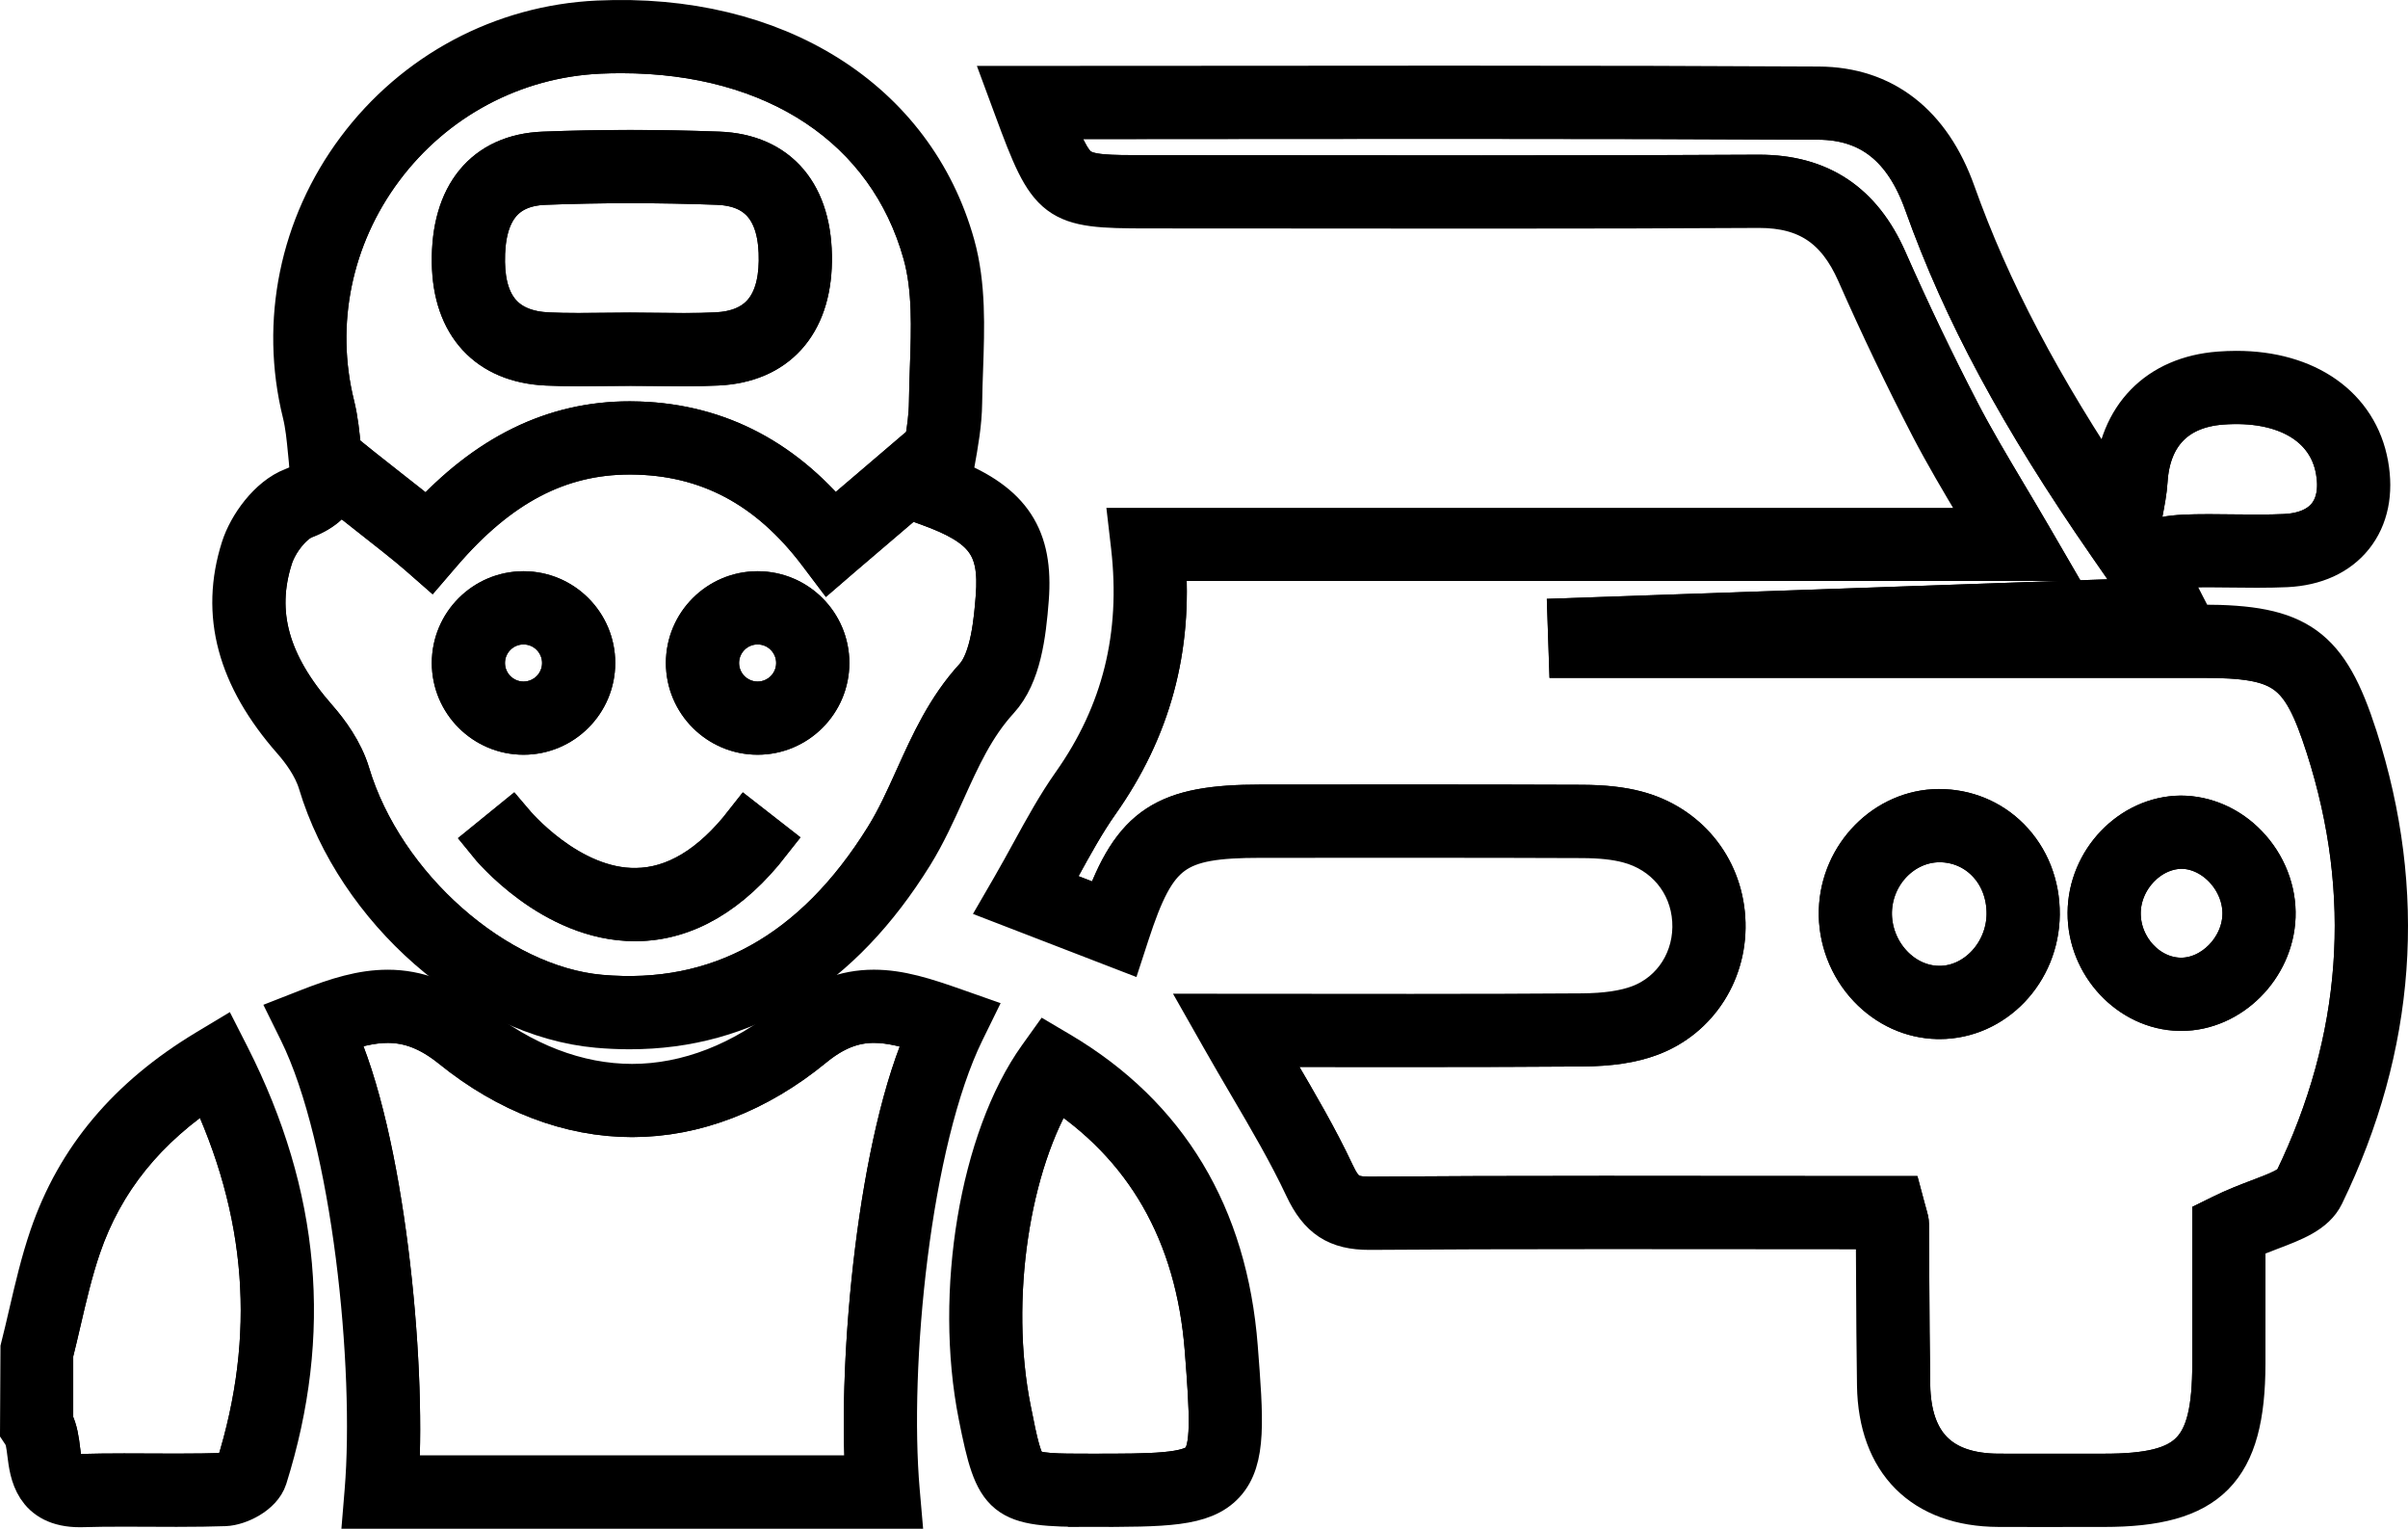 <?xml version="1.0" encoding="utf-8"?>
<!-- Generator: Adobe Illustrator 16.0.0, SVG Export Plug-In . SVG Version: 6.00 Build 0)  -->
<!DOCTYPE svg PUBLIC "-//W3C//DTD SVG 1.1//EN" "http://www.w3.org/Graphics/SVG/1.1/DTD/svg11.dtd">
<svg version="1.1" id="Layer_1" xmlns="http://www.w3.org/2000/svg" xmlns:xlink="http://www.w3.org/1999/xlink" x="0px" y="0px"
	 width="105.564px" height="67px" viewBox="0 0 105.564 67" enable-background="new 0 0 105.564 67" xml:space="preserve">
<g>
	<circle fill="none" stroke="#000000" stroke-width="2" stroke-miterlimit="10" cx="33.213" cy="29.057" r="1.813"/>
	<path fill="none" stroke="#000000" stroke-width="2" stroke-miterlimit="10" d="M46.291,47.551
		c-2.154,3.417-3.055,9.396-2.093,14.229c0.302,1.515,0.468,2.35,0.824,2.64c0.36,0.292,1.277,0.292,2.796,0.292h0.001
		c2.713,0,4.351,0,4.896-0.59c0.536-0.58,0.444-2.107,0.221-4.984C52.537,54.011,50.302,50.115,46.291,47.551z"/>
	<path fill="none" stroke="#000000" stroke-width="2" stroke-miterlimit="10" d="M14.824,19.669l0.014,0.143
		c0.529,0.447,1.33,1.077,2.109,1.689c0.666,0.521,1.303,1.022,1.796,1.428c2.656-2.918,5.561-4.34,8.859-4.34
		c0.027,0,0.053,0.001,0.08,0.001c3.515,0.024,6.491,1.494,8.855,4.371c0.494-0.424,1.143-0.976,1.802-1.537
		c0.861-0.733,1.737-1.479,2.314-1.976c0.105-0.622,0.188-1.225,0.194-1.815c0.006-0.499,0.024-1.004,0.041-1.51
		c0.06-1.713,0.123-3.483-0.311-5.033c-1.556-5.562-6.543-8.882-13.341-8.882c-0.32,0-0.643,0.007-0.969,0.022
		c-3.795,0.176-7.285,2.036-9.572,5.102c-2.259,3.028-3.042,6.839-2.148,10.453C14.704,18.413,14.765,19.052,14.824,19.669z
		 M23.827,6.77c2.489-0.097,5.072-0.098,7.671-0.001c2.567,0.096,4.015,1.807,3.972,4.695c-0.04,2.698-1.503,4.314-4.016,4.433
		c-0.439,0.021-0.908,0.031-1.475,0.031c-0.396,0-0.793-0.005-1.19-0.01c-0.765-0.009-1.529-0.009-2.294,0
		c-0.378,0.004-0.755,0.009-1.132,0.009c0,0,0,0-0.001,0c-0.532,0-0.974-0.009-1.388-0.028c-2.532-0.114-4.005-1.713-4.043-4.386
		C19.888,8.597,21.309,6.868,23.827,6.77z"/>
	<circle fill="none" stroke="#000000" stroke-width="2" stroke-miterlimit="10" cx="22.951" cy="29.057" r="1.813"/>
	<path fill="none" stroke="#000000" stroke-width="2" stroke-miterlimit="10" d="M26.313,43.721
		c5.203,0.46,9.433-1.879,12.588-6.961c0.512-0.825,0.908-1.703,1.327-2.633c0.673-1.49,1.368-3.031,2.582-4.358
		c0.747-0.816,0.888-2.632,0.965-3.607c0.177-2.272-0.509-3.195-3.059-4.113l-0.465-0.167l0.072-0.489
		c0.004-0.026,0.01-0.053,0.014-0.08c-0.386,0.329-0.8,0.683-1.212,1.033c-0.901,0.768-1.782,1.517-2.275,1.942l-0.488,0.421
		l-0.389-0.515c-2.216-2.934-4.93-4.372-8.296-4.396c-0.024,0-0.05,0-0.074,0c-3.131,0-5.782,1.389-8.337,4.368l-0.398,0.463
		l-0.459-0.402c-0.484-0.424-1.359-1.11-2.206-1.775c-0.493-0.387-0.992-0.779-1.433-1.134c-0.181,0.513-0.596,0.97-1.46,1.299
		c-0.554,0.211-1.228,1.037-1.472,1.804c-0.78,2.453-0.148,4.728,1.989,7.158c0.478,0.544,1.108,1.394,1.397,2.357
		C16.72,38.921,21.695,43.311,26.313,43.721z M33.213,26.035c1.667,0,3.022,1.355,3.022,3.021s-1.355,3.021-3.022,3.021
		c-1.666,0-3.021-1.355-3.021-3.021S31.548,26.035,33.213,26.035z M27.892,39.041c1.723-0.02,3.353-0.999,4.845-2.911l0.953,0.743
		c-1.732,2.22-3.681,3.355-5.792,3.377c-0.02,0-0.039,0-0.059,0c-3.583,0-6.247-3.229-6.359-3.368l0.938-0.763
		C22.442,36.148,24.875,39.092,27.892,39.041z M22.951,26.035c1.666,0,3.021,1.355,3.021,3.021s-1.355,3.021-3.021,3.021
		s-3.021-1.355-3.021-3.021S21.285,26.035,22.951,26.035z"/>
	<path fill="none" stroke="#000000" stroke-width="2" stroke-miterlimit="10" d="M35.591,45.793
		c-2.424,1.991-5.149,3.043-7.88,3.043c-2.707,0-5.417-1.034-7.839-2.991c-0.96-0.775-1.873-1.137-2.872-1.137
		c-0.753,0-1.528,0.2-2.414,0.519c2.162,4.626,3.093,14.408,2.772,19.564h20.707c-0.351-5.209,0.544-14.873,2.728-19.562
		c-0.92-0.308-1.72-0.522-2.484-0.522C37.357,44.707,36.494,45.053,35.591,45.793z"/>
	<path fill="none" stroke="#000000" stroke-width="2" stroke-miterlimit="10" d="M3.43,54.618c-0.36,1.052-0.621,2.174-0.873,3.259
		c-0.113,0.485-0.225,0.971-0.347,1.452v2.985c0.203,0.396,0.259,0.844,0.308,1.247c0.112,0.903,0.18,1.164,0.983,1.164l0.087-0.002
		C4.127,64.708,4.716,64.7,5.44,64.7c0.385,0,0.77,0.002,1.155,0.004c0.383,0.002,0.767,0.004,1.149,0.004
		c0.832,0,1.47-0.01,2.071-0.03c0.191-0.007,0.567-0.217,0.64-0.337c1.804-5.752,1.392-11.281-1.274-16.854
		C6.318,49.347,4.434,51.685,3.43,54.618z"/>
	<path fill="none" stroke="#000000" stroke-width="2" stroke-miterlimit="10" d="M102.078,32.704
		c-1.104-3.435-1.882-3.995-5.544-3.995H68.894l-0.051-1.498l25.355-0.884c-0.424-0.904-0.595-1.551-0.279-2.072
		c0.403-0.665,1.352-0.716,2.863-0.72h0.101c0.346,0,0.691,0.004,1.037,0.009c0.342,0.004,0.684,0.008,1.024,0.008
		c0.476,0,0.866-0.008,1.232-0.025c0.871-0.042,1.546-0.333,1.952-0.843c0.407-0.512,0.541-1.235,0.386-2.094
		c-0.368-2.042-2.324-3.191-5.127-2.979c-2.039,0.154-3.233,1.381-3.363,3.458c-0.028,0.453-0.114,0.897-0.223,1.46
		c-0.057,0.299-0.123,0.64-0.192,1.046l-0.251,1.456l-0.842-1.214c-3.873-5.587-6.354-10.192-8.047-14.936
		c-0.897-2.516-2.449-3.744-4.744-3.758c-4.677-0.026-9.618-0.038-16.024-0.038c-3.069,0-6.144,0.003-9.229,0.005
		c-2.816,0.003-5.641,0.005-8.476,0.006c0.48,1.278,0.803,2.019,1.226,2.339c0.484,0.366,1.351,0.366,3.076,0.366
		c2.442,0,4.885,0.002,7.327,0.005c2.441,0.002,4.884,0.005,7.325,0.005c4.758,0,8.608-0.01,12.118-0.03h0.052
		c2.612,0,4.407,1.193,5.49,3.648c1.004,2.273,2.076,4.519,3.191,6.667c0.609,1.177,1.306,2.346,2.042,3.584
		c0.355,0.596,0.726,1.217,1.109,1.876l0.527,0.907H50.97c0.318,3.963-0.628,7.453-2.887,10.651
		c-0.615,0.872-1.146,1.838-1.707,2.859c-0.169,0.31-0.343,0.625-0.522,0.947l2.596,1.002c1.298-3.669,2.689-4.535,6.823-4.536
		l6.911-0.003c2.394,0,4.788,0.003,7.183,0.013c0.934,0.005,1.675,0.086,2.334,0.258c2.171,0.565,3.667,2.368,3.812,4.592
		c0.146,2.249-1.139,4.277-3.198,5.046c-0.797,0.298-1.735,0.44-2.955,0.449c-2.162,0.017-4.469,0.023-7.479,0.023l-6.658-0.004
		c0.213,0.364,0.424,0.726,0.634,1.083c0.924,1.573,1.795,3.058,2.539,4.638c0.411,0.874,0.732,1.088,1.638,1.088
		c3.004-0.023,6.168-0.033,10.295-0.033c1.772,0,3.546,0.002,5.319,0.004c1.72,0.001,3.441,0.003,5.163,0.003h2.479l0.12,0.449
		c0.042,0.157,0.072,0.259,0.091,0.328c0.039,0.132,0.063,0.219,0.064,0.339c0.006,0.783,0.01,1.566,0.013,2.35
		c0.008,1.537,0.016,3.126,0.041,4.688c0.042,2.652,1.386,4.002,3.992,4.014c0.564,0.003,1.129,0.003,1.693,0.003l2.934-0.002
		c3.861,0,4.863-1.016,4.87-4.946c0.003-1.564,0.002-3.13,0.001-4.445v-1.806l0.335-0.165c0.563-0.28,1.123-0.493,1.617-0.682
		c0.757-0.285,1.471-0.558,1.625-0.874C103.689,45.599,104.159,39.176,102.078,32.704z M85.027,44.54L85.027,44.54l-0.094-0.001
		c-1.1-0.026-2.144-0.502-2.938-1.34c-0.838-0.884-1.298-2.086-1.261-3.298c0.071-2.371,1.984-4.31,4.266-4.32
		c1.157,0,2.22,0.439,3.013,1.238c0.838,0.846,1.294,2.002,1.284,3.256C89.277,42.538,87.361,44.54,85.027,44.54z M95.621,44.182
		L95.621,44.182l-0.077-0.001c-2.129-0.045-3.916-1.957-3.903-4.175c0.012-2.222,1.825-4.116,3.958-4.137c0.001,0,0.001,0,0.001,0
		c1.051,0,2.071,0.453,2.832,1.244c0.807,0.835,1.244,1.953,1.203,3.065C99.555,42.349,97.717,44.182,95.621,44.182z"/>
	<path fill="none" stroke="#000000" stroke-width="2" stroke-miterlimit="10" d="M85.022,36.789
		c-1.653,0.009-3.027,1.421-3.081,3.148c-0.025,0.893,0.313,1.778,0.931,2.43c0.572,0.604,1.313,0.945,2.089,0.963l0.066,0.001
		c1.645,0.001,3.047-1.496,3.062-3.266c0.008-0.93-0.323-1.78-0.934-2.395C86.592,37.103,85.834,36.789,85.022,36.789z"/>
	<path fill="none" stroke="#000000" stroke-width="2" stroke-miterlimit="10" d="M95.634,37.077
		c-1.485,0.015-2.777,1.386-2.786,2.936c-0.009,1.572,1.239,2.929,2.723,2.96h0.051c1.438,0,2.75-1.326,2.806-2.839
		c0.03-0.786-0.286-1.582-0.865-2.183C97.026,37.396,96.324,37.077,95.634,37.077z"/>
	<path fill="none" stroke="#000000" stroke-width="2" stroke-miterlimit="10" d="M24.028,14.691c0.396,0.018,0.82,0.026,1.333,0.026
		c0,0,0,0,0.001,0c0.372,0,0.745-0.005,1.118-0.009c0.377-0.005,0.755-0.009,1.133-0.009c0.396,0,0.793,0.005,1.19,0.01
		c0.392,0.005,0.784,0.01,1.176,0.01c0.547,0,0.997-0.01,1.418-0.03c1.871-0.088,2.834-1.18,2.865-3.243
		c0.033-2.232-0.912-3.399-2.809-3.47c-2.568-0.096-5.122-0.095-7.579,0.001c-1.848,0.071-2.769,1.255-2.736,3.518
		C21.168,13.53,22.14,14.606,24.028,14.691z"/>
	<path stroke="#000000" stroke-width="2" stroke-miterlimit="10" d="M9.672,45.768l-0.557,0.335
		c-3.432,2.066-5.665,4.724-6.829,8.123c-0.38,1.111-0.648,2.264-0.907,3.378c-0.116,0.502-0.233,1.003-0.359,1.501l-0.019,3.552
		l0.101,0.152c0.13,0.197,0.173,0.54,0.217,0.9c0.103,0.832,0.276,2.225,2.182,2.225l0.123-0.002
		c0.527-0.016,1.104-0.022,1.816-0.022c0.383,0,0.766,0.002,1.149,0.004c0.385,0.002,0.77,0.004,1.155,0.004
		c0.847,0,1.499-0.01,2.115-0.031c0.567-0.021,1.525-0.48,1.737-1.152c1.98-6.302,1.447-12.316-1.629-18.387L9.672,45.768z
		 M10.455,64.341c-0.073,0.12-0.449,0.33-0.64,0.337c-0.601,0.021-1.24,0.03-2.071,0.03c-0.383,0-0.766-0.002-1.149-0.004
		C6.21,64.702,5.825,64.7,5.44,64.7c-0.724,0-1.313,0.008-1.852,0.023l-0.087,0.002c-0.803,0-0.871-0.261-0.983-1.164
		c-0.049-0.403-0.105-0.851-0.308-1.247v-2.985c0.122-0.481,0.234-0.967,0.347-1.452c0.252-1.085,0.513-2.207,0.873-3.259
		c1.004-2.934,2.889-5.271,5.751-7.132C11.847,53.06,12.259,58.589,10.455,64.341z"/>
	<path stroke="#000000" stroke-width="2" stroke-miterlimit="10" d="M103.229,32.335c-1.264-3.932-2.515-4.835-6.694-4.835h-1.297
		l0.898-0.031l-0.44-0.848c-0.204-0.396-0.732-1.414-0.732-1.733c0.276-0.141,1.393-0.144,1.822-0.145h0.098
		c0.341,0,0.682,0.004,1.022,0.009c0.347,0.004,0.693,0.008,1.039,0.008c0.495,0,0.905-0.009,1.29-0.026
		c1.229-0.06,2.211-0.507,2.84-1.298c0.631-0.791,0.848-1.85,0.63-3.06c-0.444-2.466-2.615-3.999-5.664-3.999
		c-0.242,0-0.492,0.01-0.743,0.029c-2.637,0.198-4.313,1.913-4.479,4.588c-0.018,0.283-0.064,0.574-0.131,0.932
		c-3.344-4.962-5.547-9.154-7.079-13.45c-1.06-2.967-3.091-4.544-5.875-4.56c-4.68-0.027-9.623-0.039-16.032-0.039
		c-3.069,0-6.145,0.003-9.229,0.006c-3.104,0.002-6.218,0.005-9.344,0.005h-0.867l0.301,0.813c1.529,4.147,1.743,4.31,5.736,4.31
		c2.442,0,4.884,0.002,7.325,0.004c2.442,0.003,4.885,0.005,7.327,0.005c4.76,0,8.613-0.009,12.125-0.03h0.045
		c2.14,0,3.491,0.903,4.385,2.928c1.013,2.298,2.098,4.564,3.224,6.736c0.627,1.208,1.332,2.392,2.077,3.645
		c0.187,0.313,0.376,0.631,0.569,0.959H49.625l0.078,0.673c0.451,3.933-0.401,7.363-2.607,10.488
		c-0.655,0.928-1.201,1.923-1.779,2.976c-0.271,0.496-0.553,1.007-0.858,1.537l-0.354,0.611l5.091,1.965l0.197-0.604
		c1.209-3.702,2.033-4.306,5.88-4.307l6.911-0.002c2.393,0,4.785,0.002,7.177,0.013c0.831,0.004,1.477,0.073,2.035,0.219
		c1.658,0.432,2.801,1.805,2.91,3.5c0.11,1.714-0.859,3.256-2.415,3.836c-0.65,0.243-1.482,0.365-2.541,0.373
		c-2.159,0.016-4.463,0.023-7.47,0.023l-8.739-0.006l0.512,0.902c0.388,0.684,0.778,1.349,1.161,2.003
		c0.909,1.548,1.767,3.011,2.487,4.54c0.611,1.299,1.352,1.782,2.731,1.781h0.047c2.964-0.022,6.124-0.032,10.248-0.032
		c1.771,0,3.545,0.002,5.317,0.003c1.722,0.002,3.443,0.004,5.165,0.004h1.547c0.005,0.754,0.009,1.509,0.012,2.263
		c0.008,1.541,0.015,3.133,0.04,4.702c0.054,3.291,1.947,5.188,5.196,5.202c0.565,0.002,1.132,0.003,1.698,0.003l2.934-0.002
		c4.536,0,6.07-1.553,6.079-6.152c0.003-1.566,0.002-3.132,0.001-4.449l-0.001-1.047c0.396-0.179,0.79-0.328,1.173-0.474
		c1.03-0.391,1.92-0.728,2.283-1.479C104.918,45.837,105.408,39.112,103.229,32.335z M100.685,51.794
		c-0.154,0.316-0.868,0.589-1.625,0.874c-0.494,0.188-1.055,0.401-1.617,0.682l-0.335,0.165v1.806
		c0.001,1.315,0.002,2.881-0.001,4.445c-0.007,3.931-1.009,4.946-4.87,4.946l-2.934,0.002c-0.564,0-1.129,0-1.693-0.003
		c-2.606-0.012-3.95-1.361-3.992-4.014c-0.025-1.562-0.033-3.15-0.041-4.688c-0.003-0.783-0.007-1.566-0.013-2.35
		c-0.001-0.12-0.025-0.207-0.064-0.339c-0.019-0.069-0.049-0.171-0.091-0.328l-0.12-0.449H80.81c-1.722,0-3.443-0.002-5.163-0.003
		c-1.773-0.002-3.547-0.004-5.319-0.004c-4.127,0-7.291,0.01-10.295,0.033c-0.905,0-1.227-0.214-1.638-1.088
		c-0.744-1.58-1.615-3.064-2.539-4.638c-0.21-0.357-0.421-0.719-0.634-1.083l6.658,0.004c3.01,0,5.316-0.007,7.479-0.023
		c1.22-0.009,2.158-0.151,2.955-0.449c2.06-0.769,3.345-2.797,3.198-5.046c-0.145-2.224-1.641-4.026-3.812-4.592
		c-0.659-0.172-1.4-0.253-2.334-0.258c-2.395-0.01-4.789-0.013-7.183-0.013l-6.911,0.003c-4.134,0.001-5.525,0.867-6.823,4.536
		l-2.596-1.002c0.18-0.322,0.354-0.638,0.522-0.947c0.562-1.021,1.092-1.987,1.707-2.859c2.259-3.198,3.205-6.688,2.887-10.651
		h38.512l-0.527-0.907c-0.384-0.659-0.754-1.28-1.109-1.876c-0.736-1.238-1.433-2.407-2.042-3.584
		c-1.115-2.148-2.188-4.394-3.191-6.667c-1.083-2.455-2.878-3.648-5.49-3.648h-0.052c-3.51,0.021-7.36,0.03-12.118,0.03
		c-2.441,0-4.884-0.003-7.325-0.005c-2.442-0.003-4.885-0.005-7.327-0.005c-1.726,0-2.592,0-3.076-0.366
		c-0.423-0.32-0.745-1.061-1.226-2.339c2.835-0.001,5.659-0.003,8.476-0.006c3.085-0.002,6.159-0.005,9.229-0.005
		c6.406,0,11.348,0.012,16.024,0.038c2.295,0.014,3.847,1.242,4.744,3.758c1.692,4.743,4.174,9.349,8.047,14.936l0.842,1.214
		l0.251-1.456c0.069-0.406,0.136-0.747,0.192-1.046c0.108-0.563,0.194-1.007,0.223-1.46c0.13-2.077,1.324-3.304,3.363-3.458
		c2.803-0.213,4.759,0.937,5.127,2.979c0.155,0.858,0.021,1.582-0.386,2.094c-0.406,0.51-1.081,0.801-1.952,0.843
		c-0.366,0.018-0.757,0.025-1.232,0.025c-0.341,0-0.683-0.004-1.024-0.008c-0.346-0.005-0.691-0.009-1.037-0.009h-0.101
		c-1.512,0.004-2.46,0.055-2.863,0.72c-0.315,0.521-0.145,1.168,0.279,2.072l-25.355,0.884l0.051,1.498h27.641
		c3.662,0,4.439,0.561,5.544,3.995C104.159,39.176,103.689,45.599,100.685,51.794z"/>
	<path stroke="#000000" stroke-width="2" stroke-miterlimit="10" d="M85.001,35.581c-2.281,0.011-4.194,1.949-4.266,4.32
		c-0.037,1.212,0.423,2.414,1.261,3.298c0.794,0.838,1.838,1.313,2.938,1.34l0.094,0.001l0,0c2.334,0,4.25-2.002,4.271-4.465
		c0.01-1.254-0.446-2.41-1.284-3.256C87.221,36.021,86.158,35.581,85.001,35.581z M85.027,43.331l-0.066-0.001
		c-0.775-0.018-1.517-0.359-2.089-0.963c-0.617-0.651-0.956-1.537-0.931-2.43c0.054-1.728,1.428-3.14,3.081-3.148
		c0.812,0,1.569,0.313,2.133,0.882c0.61,0.614,0.941,1.465,0.934,2.395C88.074,41.835,86.672,43.332,85.027,43.331z"/>
	<path stroke="#000000" stroke-width="2" stroke-miterlimit="10" d="M95.6,35.869C95.6,35.869,95.6,35.869,95.6,35.869
		c-2.134,0.021-3.947,1.915-3.959,4.137c-0.013,2.218,1.774,4.13,3.903,4.175l0.077,0.001l0,0c2.096,0,3.934-1.833,4.014-4.003
		c0.041-1.112-0.396-2.23-1.203-3.065C97.671,36.322,96.65,35.869,95.6,35.869z M95.621,42.973H95.57
		c-1.483-0.031-2.731-1.388-2.723-2.96c0.009-1.55,1.301-2.921,2.786-2.936c0.69,0,1.393,0.319,1.928,0.874
		c0.579,0.601,0.896,1.396,0.865,2.183C98.371,41.646,97.06,42.973,95.621,42.973z"/>
	<path stroke="#000000" stroke-width="2" stroke-miterlimit="10" d="M26.206,44.924c0.471,0.042,0.941,0.063,1.397,0.063
		c5.052,0,9.198-2.554,12.324-7.59c0.554-0.894,0.985-1.849,1.402-2.773c0.663-1.468,1.288-2.854,2.372-4.04
		c0.948-1.036,1.157-2.777,1.278-4.328c0.206-2.656-0.719-4.097-3.387-5.168c0.043-0.253,0.088-0.504,0.133-0.753
		c0.166-0.918,0.321-1.785,0.332-2.689c0.006-0.489,0.023-0.984,0.041-1.48c0.063-1.805,0.128-3.67-0.355-5.402
		C39.98,4.46,33.97,0.665,26.213,1.023c-4.159,0.192-7.98,2.229-10.485,5.585c-2.477,3.32-3.334,7.501-2.353,11.468
		c0.134,0.542,0.188,1.108,0.246,1.709l0.038,0.388c0.078,0.759-0.015,1.022-0.781,1.314c-1.019,0.387-1.891,1.611-2.194,2.565
		c-0.909,2.858-0.179,5.581,2.233,8.323c0.398,0.454,0.921,1.153,1.148,1.907C15.72,39.793,21.052,44.467,26.206,44.924z
		 M16.696,7.332c2.288-3.065,5.777-4.926,9.572-5.102c0.327-0.016,0.649-0.022,0.969-0.022c6.798,0,11.786,3.32,13.341,8.882
		c0.434,1.55,0.371,3.32,0.311,5.033c-0.017,0.506-0.035,1.011-0.041,1.51c-0.006,0.591-0.089,1.193-0.194,1.815
		c-0.577,0.497-1.454,1.242-2.314,1.976c-0.66,0.562-1.308,1.113-1.802,1.537c-2.364-2.877-5.34-4.347-8.855-4.371
		c-0.027,0-0.053-0.001-0.08-0.001c-3.298,0-6.203,1.422-8.859,4.34c-0.493-0.405-1.131-0.906-1.796-1.428
		c-0.78-0.612-1.581-1.242-2.109-1.689l-0.014-0.143c-0.059-0.617-0.121-1.256-0.276-1.884C13.654,14.171,14.437,10.36,16.696,7.332
		z M11.836,24.42c0.244-0.767,0.918-1.593,1.472-1.804c0.864-0.329,1.279-0.786,1.46-1.299c0.441,0.354,0.94,0.747,1.433,1.134
		c0.847,0.665,1.722,1.352,2.206,1.775l0.459,0.402l0.398-0.463c2.555-2.979,5.206-4.368,8.337-4.368c0.024,0,0.049,0,0.074,0
		c3.366,0.023,6.08,1.462,8.296,4.396l0.389,0.515l0.488-0.421c0.493-0.426,1.374-1.175,2.275-1.942
		c0.413-0.351,0.827-0.704,1.212-1.033c-0.004,0.027-0.01,0.054-0.014,0.08l-0.072,0.489l0.465,0.167
		c2.55,0.918,3.236,1.841,3.059,4.113c-0.077,0.976-0.218,2.791-0.965,3.607c-1.214,1.327-1.909,2.868-2.582,4.358
		c-0.419,0.93-0.815,1.808-1.327,2.633c-3.155,5.082-7.385,7.421-12.588,6.961c-4.618-0.41-9.593-4.8-11.089-9.785
		c-0.289-0.964-0.92-1.813-1.397-2.357C11.688,29.147,11.057,26.873,11.836,24.42z"/>
	<path stroke="#000000" stroke-width="2" stroke-miterlimit="10" d="M23.974,15.898c0.415,0.02,0.856,0.028,1.388,0.028
		c0,0,0,0,0.001,0c0.377,0,0.754-0.005,1.132-0.009c0.765-0.009,1.529-0.009,2.294,0c0.397,0.005,0.794,0.01,1.19,0.01
		c0.566,0,1.035-0.01,1.475-0.031c2.513-0.118,3.977-1.734,4.016-4.433c0.043-2.889-1.405-4.6-3.972-4.695
		c-2.599-0.097-5.182-0.096-7.671,0.001c-2.519,0.099-3.939,1.827-3.897,4.743C19.968,14.186,21.442,15.784,23.974,15.898z
		 M23.875,7.978c2.458-0.096,5.011-0.097,7.579-0.001c1.896,0.07,2.841,1.237,2.809,3.47c-0.03,2.063-0.994,3.155-2.865,3.243
		c-0.421,0.021-0.871,0.03-1.418,0.03c-0.392,0-0.784-0.005-1.176-0.01c-0.397-0.005-0.794-0.01-1.19-0.01
		c-0.378,0-0.755,0.004-1.133,0.009c-0.373,0.004-0.746,0.009-1.118,0.009c0,0,0,0-0.001,0c-0.514,0-0.938-0.009-1.333-0.026
		c-1.889-0.085-2.86-1.161-2.89-3.196C21.106,9.232,22.027,8.049,23.875,7.978z"/>
	<path stroke="#000000" stroke-width="2" stroke-miterlimit="10" d="M38.31,43.499c-1.247,0-2.354,0.433-3.485,1.359
		c-2.206,1.812-4.666,2.77-7.113,2.77c-2.427,0-4.875-0.941-7.08-2.723c-1.17-0.946-2.358-1.405-3.631-1.405
		c-1.111,0-2.188,0.332-3.464,0.832l-0.613,0.24l0.291,0.59c2.365,4.79,3.337,14.789,2.892,20.184L16.053,66h23.325l-0.057-0.657
		c-0.475-5.465,0.458-15.324,2.853-20.197l0.299-0.61l-0.642-0.226C40.525,43.851,39.437,43.499,38.31,43.499z M38.066,64.791
		H17.359c0.321-5.156-0.61-14.938-2.772-19.564c0.885-0.318,1.66-0.519,2.414-0.519c0.999,0,1.911,0.361,2.872,1.137
		c2.422,1.957,5.132,2.991,7.839,2.991c2.731,0,5.456-1.052,7.88-3.043c0.902-0.74,1.766-1.086,2.718-1.086
		c0.765,0,1.564,0.215,2.484,0.522C38.611,49.918,37.716,59.582,38.066,64.791z"/>
	<path stroke="#000000" stroke-width="2" stroke-miterlimit="10" d="M46.422,46.212l-0.477-0.282l-0.322,0.45
		c-2.554,3.559-3.676,10.281-2.61,15.637c0.733,3.685,1.003,3.904,4.805,3.904l0.001-0.604v0.604c3.248,0,4.879,0,5.783-0.979
		c0.92-0.995,0.784-2.736,0.539-5.897C53.693,53.299,51.097,48.981,46.422,46.212z M52.716,64.122
		c-0.546,0.59-2.184,0.59-4.896,0.59h-0.001c-1.519,0-2.436,0-2.796-0.292c-0.356-0.29-0.522-1.125-0.824-2.64
		c-0.962-4.834-0.062-10.813,2.093-14.229c4.011,2.564,6.246,6.46,6.646,11.587C53.16,62.015,53.252,63.542,52.716,64.122z"/>
	<path stroke="#000000" stroke-width="2" stroke-miterlimit="10" d="M22.951,32.078c1.666,0,3.021-1.355,3.021-3.021
		s-1.355-3.021-3.021-3.021s-3.021,1.355-3.021,3.021S21.285,32.078,22.951,32.078z M22.951,27.244c1,0,1.813,0.813,1.813,1.813
		s-0.813,1.813-1.813,1.813s-1.813-0.813-1.813-1.813S21.951,27.244,22.951,27.244z"/>
	<path stroke="#000000" stroke-width="2" stroke-miterlimit="10" d="M33.213,32.078c1.667,0,3.022-1.355,3.022-3.021
		s-1.355-3.021-3.022-3.021c-1.666,0-3.021,1.355-3.021,3.021S31.548,32.078,33.213,32.078z M33.213,27.244
		c1,0,1.813,0.813,1.813,1.813s-0.813,1.813-1.813,1.813c-0.999,0-1.813-0.813-1.813-1.813S32.214,27.244,33.213,27.244z"/>
	<path stroke="#000000" stroke-width="2" stroke-miterlimit="10" d="M22.417,36.119l-0.938,0.763
		c0.112,0.139,2.776,3.368,6.359,3.368c0.02,0,0.039,0,0.059,0c2.112-0.021,4.06-1.157,5.792-3.377l-0.953-0.743
		c-1.493,1.912-3.123,2.892-4.845,2.911C24.875,39.092,22.442,36.148,22.417,36.119z"/>
</g>
</svg>
